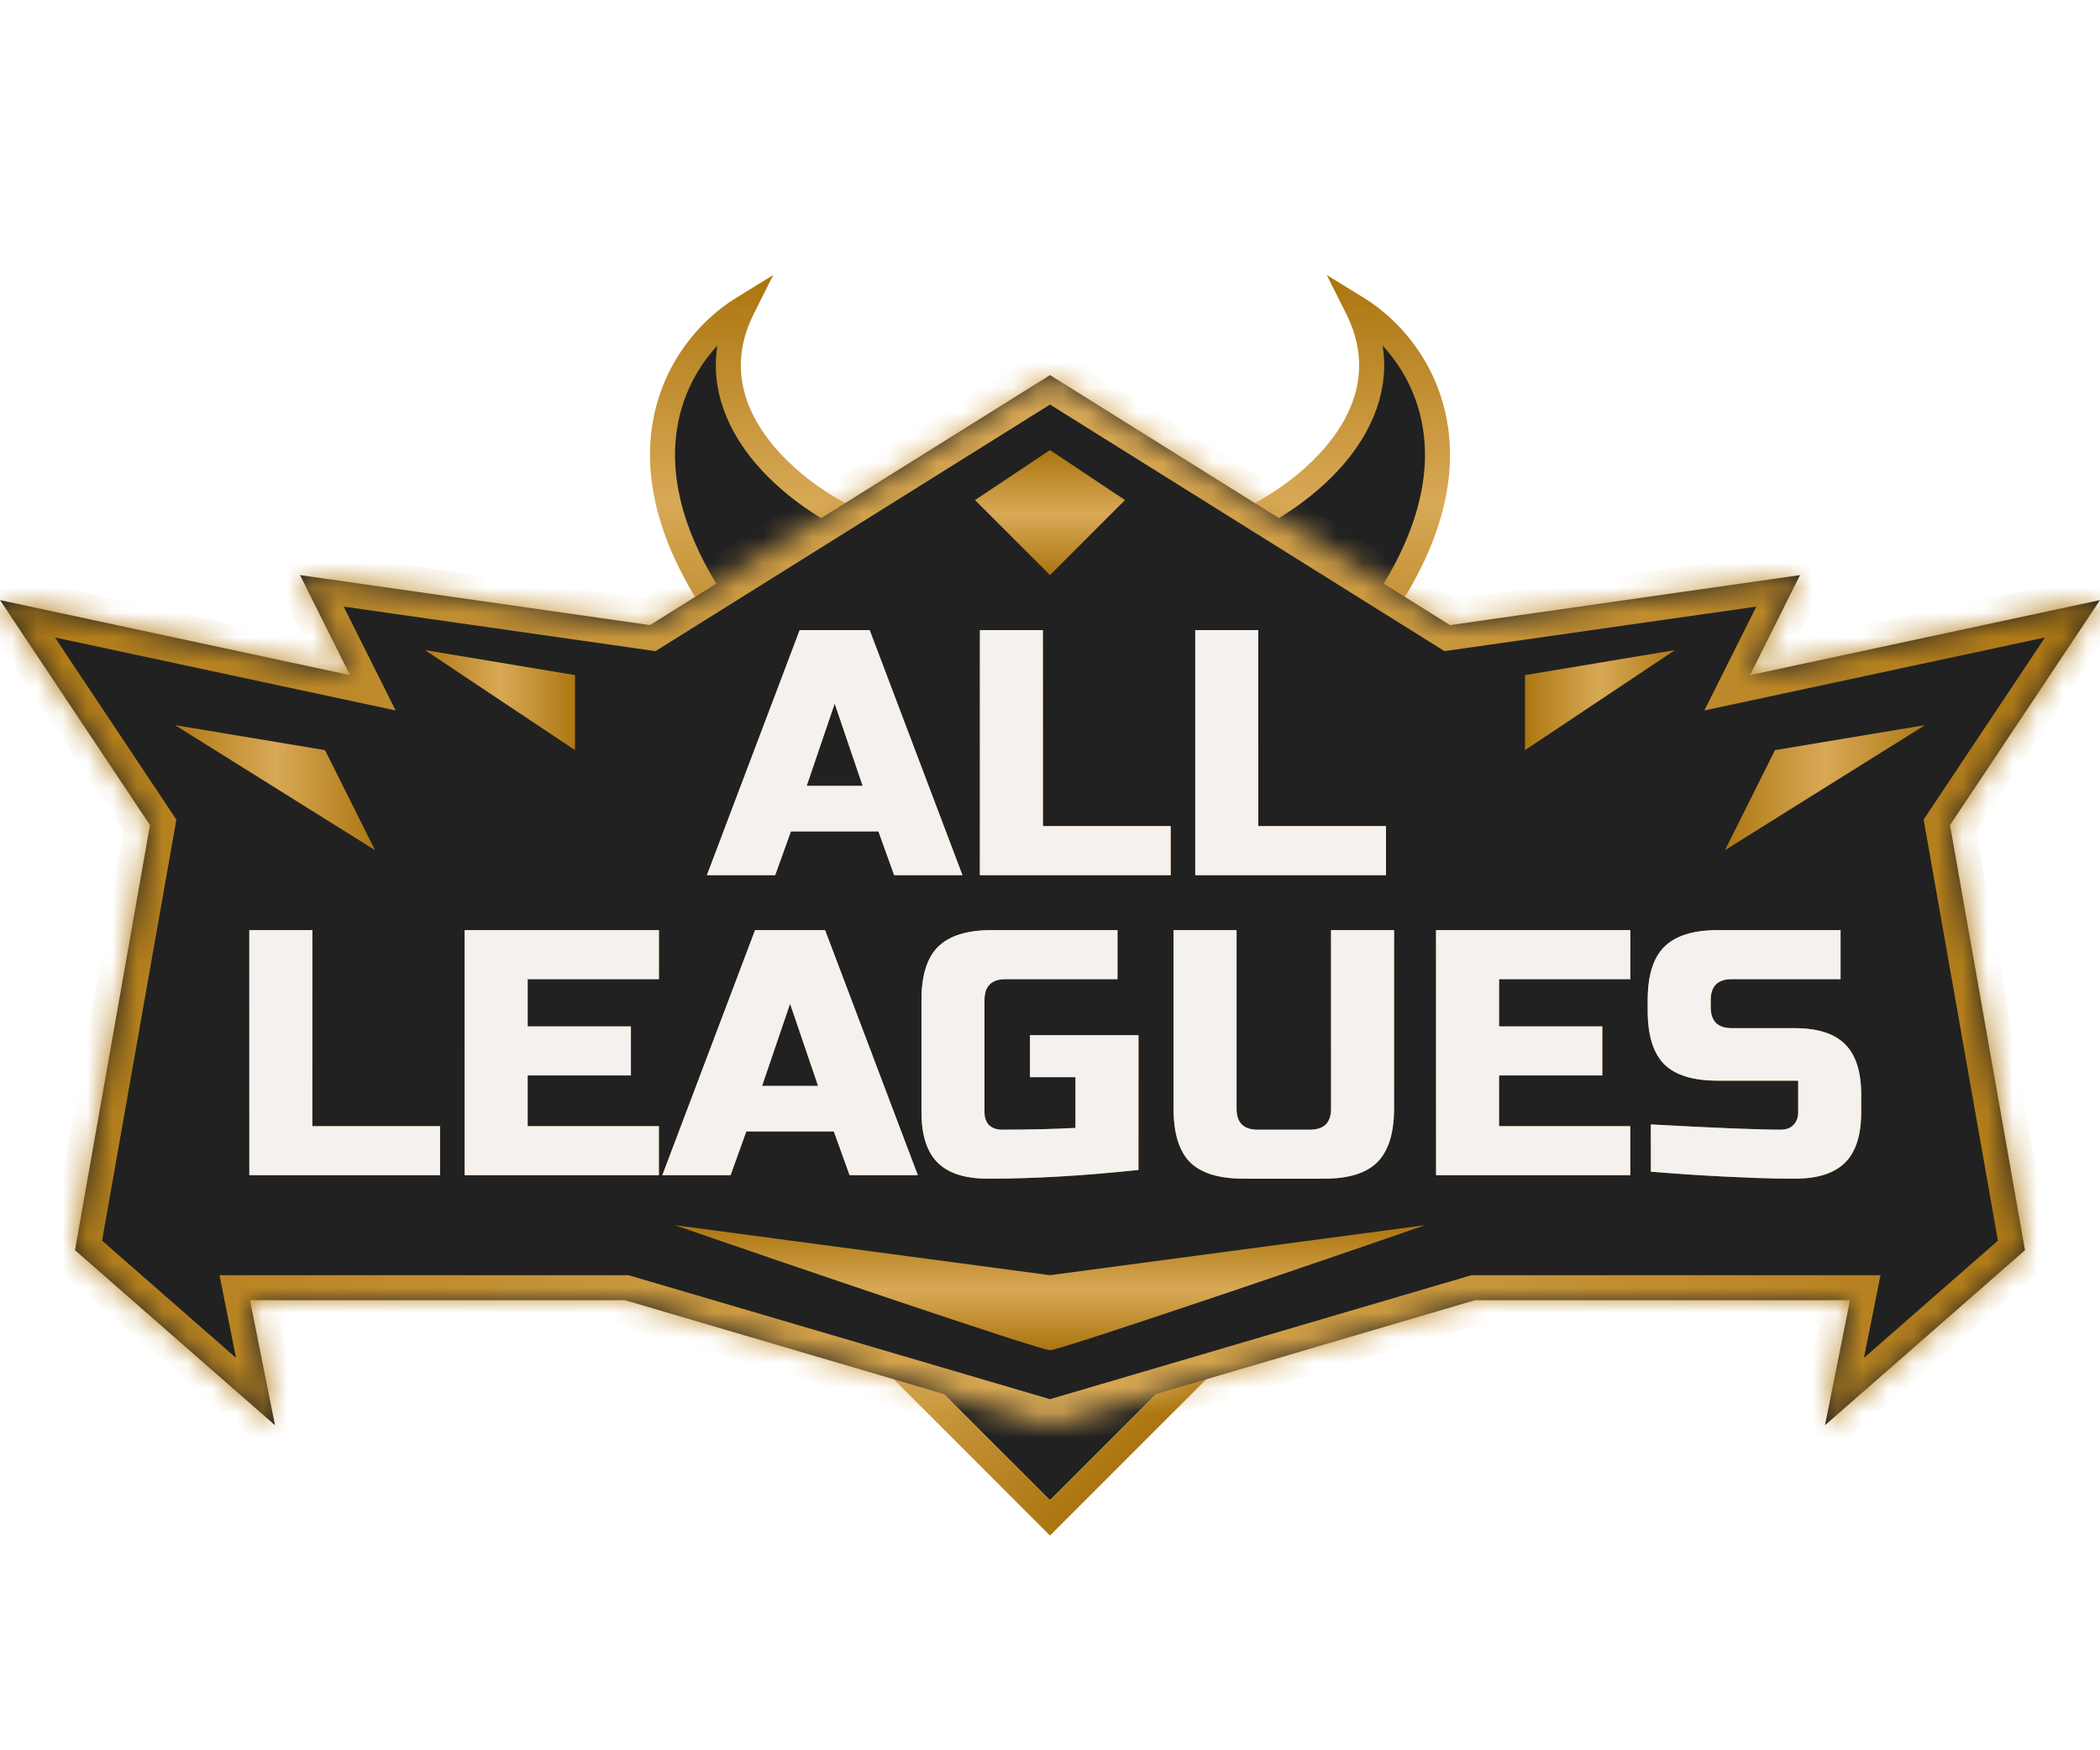 <svg width="84" height="70" viewBox="0 0 84 70" fill="none" xmlns="http://www.w3.org/2000/svg">
<g id="all-leagues">
<g id="Group 349">
<path id="Rectangle 297" d="M28.284 46.284L42.284 32.284L56 46L42 60L28.284 46.284Z" fill="#212121"/>
<path id="Rectangle 297 (Stroke)" fill-rule="evenodd" clip-rule="evenodd" d="M26.87 46.284L42.284 30.87L57.414 46L42 61.414L26.87 46.284ZM28.284 46.284L42 60L56 46L42.284 32.284L28.284 46.284Z" fill="url(#paint0_linear_2164_2763)"/>
</g>
<g id="Group 171">
<path id="Vector 246" d="M52.369 27.821C60.623 19.567 57.098 14.065 54.303 12.345C56.56 16.859 51.509 20.513 48.5 21.372C48.5 21.587 49.274 23.178 52.369 27.821Z" fill="#212121"/>
<path id="Vector 246 (Stroke)" fill-rule="evenodd" clip-rule="evenodd" d="M53.072 11L53.856 12.569C54.868 14.592 54.267 16.42 52.996 17.904C51.71 19.406 49.784 20.486 48.363 20.892L48 20.995V21.372C48 21.5 48.045 21.626 48.071 21.695C48.105 21.788 48.154 21.901 48.218 22.034C48.347 22.302 48.547 22.678 48.841 23.186C49.428 24.204 50.402 25.772 51.953 28.098L52.291 28.605L52.722 28.174C56.909 23.988 58.191 20.414 57.978 17.595C57.764 14.782 56.07 12.845 54.565 11.919L53.072 11ZM52.444 27.03C51.097 24.995 50.236 23.603 49.707 22.686C49.452 22.244 49.276 21.917 49.16 21.684C50.665 21.143 52.481 20.044 53.756 18.554C54.863 17.261 55.589 15.633 55.306 13.822C56.149 14.735 56.856 16.03 56.98 17.67C57.158 20.008 56.159 23.162 52.444 27.03Z" fill="url(#paint1_linear_2164_2763)"/>
</g>
<g id="Group 350">
<path id="Vector 246_2" d="M31.631 27.821C23.377 19.567 26.902 14.065 29.697 12.345C27.44 16.859 32.491 20.513 35.5 21.372C35.5 21.587 34.726 23.178 31.631 27.821Z" fill="#212121"/>
<path id="Vector 246 (Stroke)_2" fill-rule="evenodd" clip-rule="evenodd" d="M30.928 11L30.144 12.569C29.132 14.592 29.733 16.42 31.003 17.904C32.29 19.406 34.216 20.486 35.637 20.892L36 20.995V21.372C36 21.5 35.955 21.626 35.929 21.695C35.895 21.788 35.846 21.901 35.782 22.034C35.653 22.302 35.453 22.678 35.159 23.186C34.572 24.204 33.598 25.772 32.047 28.098L31.709 28.605L31.278 28.174C27.091 23.988 25.809 20.414 26.022 17.595C26.236 14.782 27.93 12.845 29.435 11.919L30.928 11ZM31.556 27.03C32.903 24.995 33.764 23.603 34.293 22.686C34.548 22.244 34.724 21.917 34.84 21.684C33.335 21.143 31.519 20.044 30.244 18.554C29.137 17.261 28.411 15.633 28.694 13.822C27.851 14.735 27.144 16.03 27.02 17.67C26.842 20.008 27.841 23.162 31.556 27.03Z" fill="url(#paint2_linear_2164_2763)"/>
</g>
<g id="Union">
<mask id="path-7-inside-1_2164_2763" fill="white">
<path fill-rule="evenodd" clip-rule="evenodd" d="M78 33L84 24L70 27L72 23L58 25L42 15L26 25L12 23L14 27L0 24L6 33L3 50L11 57L10 52H25L42 57L59 52H74L73 57L81 50L78 33Z"/>
</mask>
<path fill-rule="evenodd" clip-rule="evenodd" d="M78 33L84 24L70 27L72 23L58 25L42 15L26 25L12 23L14 27L0 24L6 33L3 50L11 57L10 52H25L42 57L59 52H74L73 57L81 50L78 33Z" fill="#212121"/>
<path d="M78 33L77.168 32.445L76.945 32.779L77.015 33.174L78 33ZM84 24L84.832 24.555L86.198 22.506L83.79 23.022L84 24ZM70 27L69.106 26.553L68.175 28.414L70.21 27.978L70 27ZM72 23L72.894 23.447L73.748 21.74L71.859 22.01L72 23ZM58 25L57.47 25.848L57.78 26.042L58.141 25.99L58 25ZM42 15L42.53 14.152L42 13.821L41.47 14.152L42 15ZM26 25L25.859 25.99L26.22 26.042L26.53 25.848L26 25ZM12 23L12.141 22.01L10.252 21.74L11.106 23.447L12 23ZM14 27L13.79 27.978L15.825 28.414L14.894 26.553L14 27ZM0 24L0.21 23.022L-2.198 22.506L-0.832 24.555L0 24ZM6 33L6.985 33.174L7.054 32.779L6.832 32.445L6 33ZM3 50L2.015 49.826L1.917 50.381L2.341 50.753L3 50ZM11 57L10.341 57.753L12.558 59.692L11.981 56.804L11 57ZM10 52V51H8.78L9.019 52.196L10 52ZM25 52L25.282 51.041L25.144 51H25V52ZM42 57L41.718 57.959L42 58.042L42.282 57.959L42 57ZM59 52V51H58.856L58.718 51.041L59 52ZM74 52L74.981 52.196L75.22 51H74V52ZM73 57L72.019 56.804L71.442 59.692L73.659 57.753L73 57ZM81 50L81.659 50.753L82.083 50.381L81.985 49.826L81 50ZM78.832 33.555L84.832 24.555L83.168 23.445L77.168 32.445L78.832 33.555ZM83.79 23.022L69.79 26.022L70.21 27.978L84.21 24.978L83.79 23.022ZM70.894 27.447L72.894 23.447L71.106 22.553L69.106 26.553L70.894 27.447ZM71.859 22.01L57.859 24.01L58.141 25.99L72.141 23.99L71.859 22.01ZM58.53 24.152L42.53 14.152L41.47 15.848L57.47 25.848L58.53 24.152ZM41.47 14.152L25.47 24.152L26.53 25.848L42.53 15.848L41.47 14.152ZM26.141 24.01L12.141 22.01L11.859 23.99L25.859 25.99L26.141 24.01ZM11.106 23.447L13.106 27.447L14.894 26.553L12.894 22.553L11.106 23.447ZM14.21 26.022L0.21 23.022L-0.21 24.978L13.79 27.978L14.21 26.022ZM-0.832 24.555L5.168 33.555L6.832 32.445L0.832 23.445L-0.832 24.555ZM5.015 32.826L2.015 49.826L3.985 50.174L6.985 33.174L5.015 32.826ZM11.659 56.247L3.659 49.247L2.341 50.753L10.341 57.753L11.659 56.247ZM9.019 52.196L10.019 57.196L11.981 56.804L10.981 51.804L9.019 52.196ZM25 51H10V53H25V51ZM42.282 56.041L25.282 51.041L24.718 52.959L41.718 57.959L42.282 56.041ZM58.718 51.041L41.718 56.041L42.282 57.959L59.282 52.959L58.718 51.041ZM74 51H59V53H74V51ZM73.981 57.196L74.981 52.196L73.019 51.804L72.019 56.804L73.981 57.196ZM80.341 49.247L72.341 56.247L73.659 57.753L81.659 50.753L80.341 49.247ZM81.985 49.826L78.985 32.826L77.015 33.174L80.015 50.174L81.985 49.826Z" fill="url(#paint3_linear_2164_2763)" mask="url(#path-7-inside-1_2164_2763)"/>
</g>
<g id="ALL LEAGUES" filter="url(#filter0_f_2164_2763)">
<path d="M31.007 35H28.277L31.987 25.2H34.787L38.497 35H35.767L35.137 33.25H31.637L31.007 35ZM32.267 31.43H34.507L33.387 28.14L32.267 31.43ZM41.716 33.04H46.826V35H39.196V25.2H41.716V33.04ZM50.33 33.04H55.44V35H47.81V25.2H50.33V33.04ZM12.493 45.04H17.603V47H9.973V37.2H12.493V45.04ZM26.356 47H18.586V37.2H26.356V39.16H21.106V41.05H25.236V43.01H21.106V45.04H26.356V47ZM29.223 47H26.493L30.203 37.2H33.003L36.713 47H33.983L33.353 45.25H29.853L29.223 47ZM30.483 43.43H32.723L31.603 40.14L30.483 43.43ZM45.539 46.79C43.355 47.023 41.348 47.14 39.519 47.14C38.604 47.14 37.932 46.925 37.503 46.496C37.074 46.067 36.859 45.395 36.859 44.48V40C36.859 39.02 37.078 38.311 37.517 37.872C37.965 37.424 38.679 37.2 39.659 37.2H44.699V39.16H40.219C39.659 39.16 39.379 39.44 39.379 40V44.48C39.379 44.695 39.44 44.867 39.561 44.998C39.691 45.119 39.864 45.18 40.079 45.18C41.152 45.18 42.132 45.157 43.019 45.11V43.08H41.199V41.4H45.539V46.79ZM53.242 37.2H55.762V44.34C55.762 45.32 55.538 46.034 55.09 46.482C54.651 46.921 53.942 47.14 52.962 47.14H49.742C48.762 47.14 48.048 46.921 47.6 46.482C47.161 46.034 46.942 45.32 46.942 44.34V37.2H49.462V44.34C49.462 44.9 49.742 45.18 50.302 45.18H52.402C52.962 45.18 53.242 44.9 53.242 44.34V37.2ZM65.212 47H57.442V37.2H65.212V39.16H59.962V41.05H64.092V43.01H59.962V45.04H65.212V47ZM66.034 44.97C68.592 45.11 70.323 45.18 71.228 45.18C71.443 45.18 71.611 45.119 71.732 44.998C71.863 44.867 71.928 44.695 71.928 44.48V43.22H68.708C67.728 43.22 67.014 43.001 66.566 42.562C66.128 42.114 65.908 41.4 65.908 40.42V40C65.908 39.02 66.128 38.311 66.566 37.872C67.014 37.424 67.728 37.2 68.708 37.2H73.622V39.16H69.268C68.708 39.16 68.428 39.44 68.428 40V40.28C68.428 40.84 68.708 41.12 69.268 41.12H71.788C72.703 41.12 73.375 41.335 73.804 41.764C74.234 42.193 74.448 42.865 74.448 43.78V44.48C74.448 45.395 74.234 46.067 73.804 46.496C73.375 46.925 72.703 47.14 71.788 47.14C71.312 47.14 70.808 47.131 70.276 47.112L68.988 47.056C68.036 47.009 67.052 46.944 66.034 46.86V44.97Z" fill="url(#paint4_linear_2164_2763)"/>
</g>
<path id="ALL LEAGUES_2" d="M31.007 35H28.277L31.987 25.2H34.787L38.497 35H35.767L35.137 33.25H31.637L31.007 35ZM32.267 31.43H34.507L33.387 28.14L32.267 31.43ZM41.716 33.04H46.826V35H39.196V25.2H41.716V33.04ZM50.33 33.04H55.44V35H47.81V25.2H50.33V33.04ZM12.493 45.04H17.603V47H9.973V37.2H12.493V45.04ZM26.356 47H18.586V37.2H26.356V39.16H21.106V41.05H25.236V43.01H21.106V45.04H26.356V47ZM29.223 47H26.493L30.203 37.2H33.003L36.713 47H33.983L33.353 45.25H29.853L29.223 47ZM30.483 43.43H32.723L31.603 40.14L30.483 43.43ZM45.539 46.79C43.355 47.023 41.348 47.14 39.519 47.14C38.604 47.14 37.932 46.925 37.503 46.496C37.074 46.067 36.859 45.395 36.859 44.48V40C36.859 39.02 37.078 38.311 37.517 37.872C37.965 37.424 38.679 37.2 39.659 37.2H44.699V39.16H40.219C39.659 39.16 39.379 39.44 39.379 40V44.48C39.379 44.695 39.44 44.867 39.561 44.998C39.691 45.119 39.864 45.18 40.079 45.18C41.152 45.18 42.132 45.157 43.019 45.11V43.08H41.199V41.4H45.539V46.79ZM53.242 37.2H55.762V44.34C55.762 45.32 55.538 46.034 55.09 46.482C54.651 46.921 53.942 47.14 52.962 47.14H49.742C48.762 47.14 48.048 46.921 47.6 46.482C47.161 46.034 46.942 45.32 46.942 44.34V37.2H49.462V44.34C49.462 44.9 49.742 45.18 50.302 45.18H52.402C52.962 45.18 53.242 44.9 53.242 44.34V37.2ZM65.212 47H57.442V37.2H65.212V39.16H59.962V41.05H64.092V43.01H59.962V45.04H65.212V47ZM66.034 44.97C68.592 45.11 70.323 45.18 71.228 45.18C71.443 45.18 71.611 45.119 71.732 44.998C71.863 44.867 71.928 44.695 71.928 44.48V43.22H68.708C67.728 43.22 67.014 43.001 66.566 42.562C66.128 42.114 65.908 41.4 65.908 40.42V40C65.908 39.02 66.128 38.311 66.566 37.872C67.014 37.424 67.728 37.2 68.708 37.2H73.622V39.16H69.268C68.708 39.16 68.428 39.44 68.428 40V40.28C68.428 40.84 68.708 41.12 69.268 41.12H71.788C72.703 41.12 73.375 41.335 73.804 41.764C74.234 42.193 74.448 42.865 74.448 43.78V44.48C74.448 45.395 74.234 46.067 73.804 46.496C73.375 46.925 72.703 47.14 71.788 47.14C71.312 47.14 70.808 47.131 70.276 47.112L68.988 47.056C68.036 47.009 67.052 46.944 66.034 46.86V44.97Z" fill="#F5F1EE"/>
<g id="Group 347">
<path id="Vector 431" d="M13 30L7 29L15 34L13 30Z" fill="url(#paint5_linear_2164_2763)"/>
<path id="Vector 432" d="M23 27L17 26L23 30V27Z" fill="url(#paint6_linear_2164_2763)"/>
</g>
<g id="Group 348">
<path id="Vector 431_2" d="M71 30L77 29L69 34L71 30Z" fill="url(#paint7_linear_2164_2763)"/>
<path id="Vector 432_2" d="M61 27L67 26L61 30V27Z" fill="url(#paint8_linear_2164_2763)"/>
</g>
<path id="Union_2" fill-rule="evenodd" clip-rule="evenodd" d="M42 54C41.6 54 30.833 50.333 27 49L42 51L57 49C53.167 50.333 42.4 54 42 54Z" fill="url(#paint9_linear_2164_2763)"/>
<path id="Union_3" d="M42 23L39 20L42 18L45 20L42 23Z" fill="url(#paint10_linear_2164_2763)"/>
</g>
<defs>
<filter id="filter0_f_2164_2763" x="5.973" y="21.2" width="72.476" height="29.94" filterUnits="userSpaceOnUse" color-interpolation-filters="sRGB">
<feFlood flood-opacity="0" result="BackgroundImageFix"/>
<feBlend mode="normal" in="SourceGraphic" in2="BackgroundImageFix" result="shape"/>
<feGaussianBlur stdDeviation="2" result="effect1_foregroundBlur_2164_2763"/>
</filter>
<linearGradient id="paint0_linear_2164_2763" x1="34.577" y1="38.577" x2="49.707" y2="53.707" gradientUnits="userSpaceOnUse">
<stop stop-color="#AB750F"/>
<stop offset="0.516" stop-color="#D8A956"/>
<stop offset="1" stop-color="#AB750F"/>
</linearGradient>
<linearGradient id="paint1_linear_2164_2763" x1="53" y1="11" x2="53" y2="28.605" gradientUnits="userSpaceOnUse">
<stop stop-color="#AB750F"/>
<stop offset="0.516" stop-color="#D8A956"/>
<stop offset="1" stop-color="#AB750F"/>
</linearGradient>
<linearGradient id="paint2_linear_2164_2763" x1="31" y1="11" x2="31" y2="28.605" gradientUnits="userSpaceOnUse">
<stop stop-color="#AB750F"/>
<stop offset="0.516" stop-color="#D8A956"/>
<stop offset="1" stop-color="#AB750F"/>
</linearGradient>
<linearGradient id="paint3_linear_2164_2763" x1="-3.927" y1="36" x2="85.537" y2="36" gradientUnits="userSpaceOnUse">
<stop stop-color="#AB750F"/>
<stop offset="0.516" stop-color="#D8A956"/>
<stop offset="1" stop-color="#AB750F"/>
</linearGradient>
<linearGradient id="paint4_linear_2164_2763" x1="42" y1="25" x2="42" y2="47" gradientUnits="userSpaceOnUse">
<stop stop-color="#AB750F"/>
<stop offset="0.516" stop-color="#D8A956"/>
<stop offset="1" stop-color="#AB750F"/>
</linearGradient>
<linearGradient id="paint5_linear_2164_2763" x1="6.626" y1="31.5" x2="15.146" y2="31.5" gradientUnits="userSpaceOnUse">
<stop stop-color="#AB750F"/>
<stop offset="0.516" stop-color="#D8A956"/>
<stop offset="1" stop-color="#AB750F"/>
</linearGradient>
<linearGradient id="paint6_linear_2164_2763" x1="16.72" y1="28" x2="23.11" y2="28" gradientUnits="userSpaceOnUse">
<stop stop-color="#AB750F"/>
<stop offset="0.516" stop-color="#D8A956"/>
<stop offset="1" stop-color="#AB750F"/>
</linearGradient>
<linearGradient id="paint7_linear_2164_2763" x1="77.374" y1="31.5" x2="68.854" y2="31.5" gradientUnits="userSpaceOnUse">
<stop stop-color="#AB750F"/>
<stop offset="0.516" stop-color="#D8A956"/>
<stop offset="1" stop-color="#AB750F"/>
</linearGradient>
<linearGradient id="paint8_linear_2164_2763" x1="67.281" y1="28" x2="60.89" y2="28" gradientUnits="userSpaceOnUse">
<stop stop-color="#AB750F"/>
<stop offset="0.516" stop-color="#D8A956"/>
<stop offset="1" stop-color="#AB750F"/>
</linearGradient>
<linearGradient id="paint9_linear_2164_2763" x1="42" y1="49" x2="42" y2="54" gradientUnits="userSpaceOnUse">
<stop stop-color="#AB750F"/>
<stop offset="0.516" stop-color="#D8A956"/>
<stop offset="1" stop-color="#AB750F"/>
</linearGradient>
<linearGradient id="paint10_linear_2164_2763" x1="42" y1="18" x2="42" y2="23" gradientUnits="userSpaceOnUse">
<stop stop-color="#AB750F"/>
<stop offset="0.516" stop-color="#D8A956"/>
<stop offset="1" stop-color="#AB750F"/>
</linearGradient>
</defs>
</svg>
